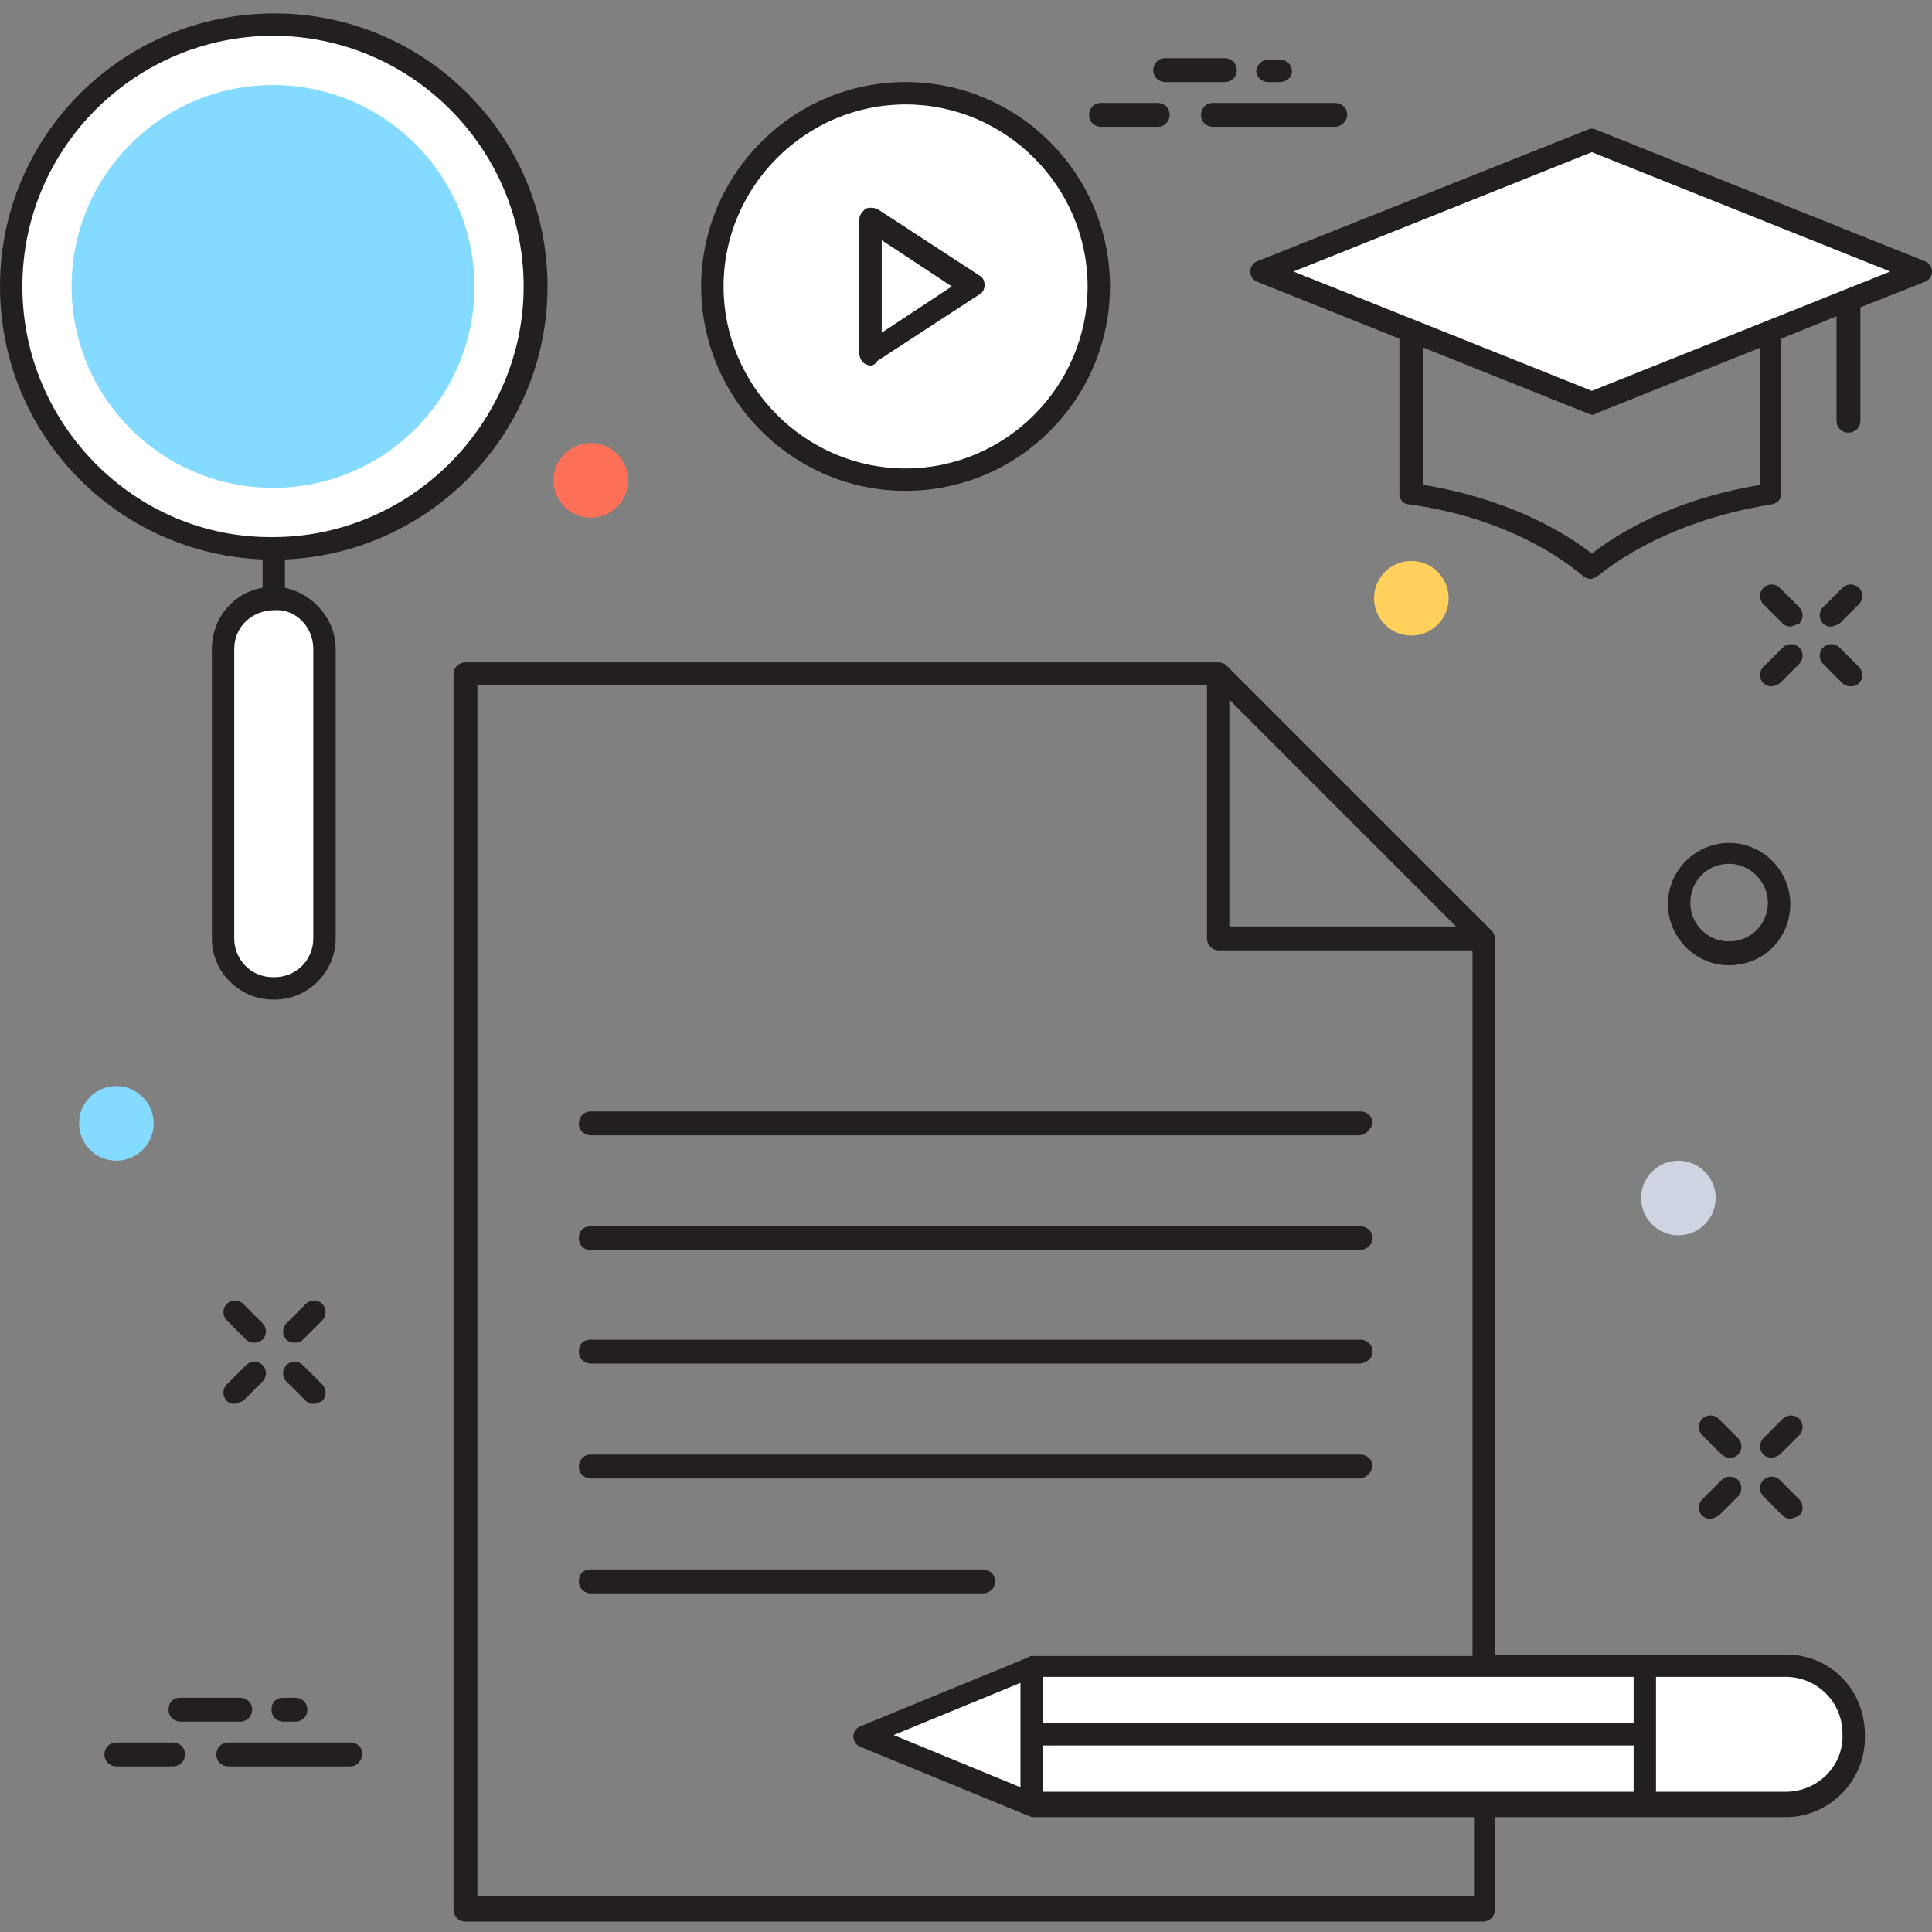 <?xml version="1.0" encoding="utf-8"?>
<!-- Generator: Adobe Illustrator 18.0.0, SVG Export Plug-In . SVG Version: 6.00 Build 0)  -->
<!DOCTYPE svg PUBLIC "-//W3C//DTD SVG 1.1//EN" "http://www.w3.org/Graphics/SVG/1.1/DTD/svg11.dtd">
<svg version="1.1" id="Layer_1" xmlns="http://www.w3.org/2000/svg" xmlns:xlink="http://www.w3.org/1999/xlink" x="0px" y="0px"
	 viewBox="0 0 129.5 129.5" enable-background="new 0 0 129.5 129.5" xml:space="preserve">
<rect x="0" y="0" width="129.5" height="129.5" fill="#808080" stroke="none"/>
<g>
	<g>
		<g>
			<path fill="#231F20" d="M91.1,76.1H39.6c-0.4,0-0.8-0.3-0.8-0.8c0-0.4,0.3-0.8,0.8-0.8h51.6c0.4,0,0.8,0.3,0.8,0.8
				C91.9,75.7,91.5,76.1,91.1,76.1z"/>
		</g>
		<g>
			<path fill="#231F20" d="M91.1,83.8H39.6c-0.4,0-0.8-0.3-0.8-0.8s0.3-0.8,0.8-0.8h51.6c0.4,0,0.8,0.3,0.8,0.8S91.5,83.8,91.1,83.8
				z"/>
		</g>
		<g>
			<path fill="#231F20" d="M91.1,91.4H39.6c-0.4,0-0.8-0.3-0.8-0.8s0.3-0.8,0.8-0.8h51.6c0.4,0,0.8,0.3,0.8,0.8S91.5,91.4,91.1,91.4
				z"/>
		</g>
		<g>
			<path fill="#231F20" d="M91.1,99.1H39.6c-0.4,0-0.8-0.3-0.8-0.8c0-0.4,0.3-0.8,0.8-0.8h51.6c0.4,0,0.8,0.3,0.8,0.8
				C91.9,98.8,91.5,99.1,91.1,99.1z"/>
		</g>
		<g>
			<path fill="#231F20" d="M65.9,106.8H39.6c-0.4,0-0.8-0.3-0.8-0.8s0.3-0.8,0.8-0.8h26.3c0.4,0,0.8,0.3,0.8,0.8
				S66.3,106.8,65.9,106.8z"/>
		</g>
		<polygon fill="#FFFFFF" points="106.7,9.4 84.6,18.2 106.7,27 128.8,18.2 		"/>
		<path fill="#231F20" d="M129,17.5L107,8.7c-0.2-0.1-0.4-0.1-0.6,0l-22.1,8.8c-0.3,0.1-0.5,0.4-0.5,0.7c0,0.3,0.2,0.6,0.5,0.7
			l9.5,3.8v10.4c0,0.4,0.3,0.7,0.6,0.7c4.5,0.6,8.7,2.3,11.7,4.8c0.1,0.1,0.3,0.2,0.5,0.2c0.2,0,0.3-0.1,0.5-0.2
			c3-2.4,7.2-4.1,11.7-4.8c0.4-0.1,0.6-0.4,0.6-0.7V22.7l3.7-1.5v7c0,0.4,0.3,0.8,0.8,0.8c0.4,0,0.8-0.3,0.8-0.8v-7.6l4.3-1.7
			c0.3-0.1,0.5-0.4,0.5-0.7C129.5,17.9,129.3,17.6,129,17.5z M118,32.5c-4.3,0.7-8.3,2.3-11.3,4.6c-3-2.3-7-3.9-11.3-4.6v-9.2
			l11,4.4c0.1,0,0.2,0.1,0.3,0.1c0.1,0,0.2,0,0.3-0.1l11-4.4V32.5z M106.7,26.2l-20-8l20-8l20,8L106.7,26.2z"/>
		<path fill="#FFFFFF" d="M119.7,111.7H69.2v9.2h50.6c2.5,0,4.6-2.1,4.6-4.6v0C124.3,113.7,122.3,111.7,119.7,111.7z"/>
		<path fill="#FFFFFF" d="M110.2,120.9h9.5c2.5,0,4.6-2.1,4.6-4.6v0c0-2.5-2.1-4.6-4.6-4.6h-9.5V120.9z"/>
		<polygon fill="#FFFFFF" points="69.2,120.9 58,116.3 69.2,111.7 		"/>
		<line fill="#FFFFFF" x1="69.2" y1="116.3" x2="110.2" y2="116.3"/>
		<path fill="#231F20" d="M119.7,110.9h-19.5v-48c0-0.2-0.1-0.4-0.2-0.5L82.2,44.6c-0.1-0.1-0.3-0.2-0.5-0.2H31.2
			c-0.4,0-0.8,0.3-0.8,0.8v82.8c0,0.4,0.3,0.8,0.8,0.8h68.2c0.4,0,0.8-0.3,0.8-0.8v-6.2h19.5c2.9,0,5.3-2.4,5.3-5.3
			C125.1,113.3,122.7,110.9,119.7,110.9z M82.4,46.9l15.2,15.2H82.4V46.9z M98.7,127.1H32V45.9h48.9v17c0,0.4,0.3,0.8,0.8,0.8h17
			v47.3H69.2c-0.1,0-0.2,0-0.3,0.1c0,0,0,0,0,0l0,0c0,0,0,0,0,0l-11.2,4.6c-0.3,0.1-0.5,0.4-0.5,0.7c0,0.3,0.2,0.6,0.5,0.7l11.2,4.6
			c0,0,0,0,0,0l0,0c0.1,0,0.2,0.1,0.3,0.1h29.6V127.1z M68.4,112.8v7l-8.5-3.5L68.4,112.8z M109.5,120.1H69.9V117h39.6V120.1z
			 M109.5,115.5H69.9v-3.1h39.6V115.5z M119.7,120.1H111v-7.7h8.7c2.1,0,3.8,1.7,3.8,3.8C123.6,118.4,121.8,120.1,119.7,120.1z"/>
		<circle fill="#FFFFFF" cx="18.3" cy="19.2" r="17.6"/>
		<g>
			<circle fill="#84DBFF" cx="18.3" cy="19.2" r="13.5"/>
		</g>
		<path fill="#FFFFFF" d="M18.4,40.1L18.4,40.1c-1.9,0-3.5,1.5-3.5,3.4v19.4c0,1.9,1.5,3.4,3.4,3.4h0.1c1.9,0,3.4-1.5,3.4-3.4V43.5
			C21.8,41.6,20.2,40.1,18.4,40.1z"/>
		<path fill="#231F20" d="M36.7,19.2c0-10.1-8.2-18.3-18.3-18.3C8.2,0.9,0,9.1,0,19.2c0,9.9,7.8,17.9,17.6,18.3v1.9
			c-1.9,0.3-3.4,2-3.4,4.1v19.4c0,2.3,1.9,4.1,4.1,4.1h0.1c2.3,0,4.1-1.9,4.1-4.1V43.5c0-2-1.5-3.7-3.4-4.1v-1.9
			C28.8,37.1,36.7,29.1,36.7,19.2z M1.5,19.2c0-9.3,7.6-16.8,16.8-16.8c9.3,0,16.8,7.6,16.8,16.8s-7.6,16.8-16.8,16.8
			C9.1,36.1,1.5,28.5,1.5,19.2z M21,43.5v19.4c0,1.5-1.2,2.6-2.6,2.6h-0.1c-1.5,0-2.6-1.2-2.6-2.6V43.5c0-1.5,1.2-2.6,2.7-2.6
			C19.8,40.8,21,42,21,43.5z"/>
		<circle fill="#FFFFFF" cx="60.7" cy="19.2" r="13"/>
		<path fill="#231F20" d="M60.7,32.9c-7.6,0-13.7-6.2-13.7-13.7S53.1,5.5,60.7,5.5c7.6,0,13.7,6.2,13.7,13.7S68.3,32.9,60.7,32.9z
			 M60.7,7C54,7,48.5,12.5,48.5,19.2S54,31.4,60.7,31.4c6.7,0,12.2-5.5,12.2-12.2S67.4,7,60.7,7z"/>
		<polygon fill="#FFFFFF" points="58.4,14.7 58.4,23.7 65.2,19.2 		"/>
		<path fill="#231F20" d="M58.4,24.5c-0.1,0-0.2,0-0.4-0.1c-0.2-0.1-0.4-0.4-0.4-0.7v-9c0-0.3,0.2-0.5,0.4-0.7
			c0.2-0.1,0.5-0.1,0.8,0l6.9,4.5c0.2,0.1,0.3,0.4,0.3,0.6s-0.1,0.5-0.3,0.6l-6.9,4.5C58.7,24.4,58.5,24.5,58.4,24.5z M59.1,16.1
			v6.2l4.7-3.1L59.1,16.1z"/>
		<circle fill="#FFD05B" cx="94.6" cy="40.1" r="2.5"/>
		<circle fill="#FF7058" cx="39.6" cy="32.2" r="2.5"/>
		<circle fill="#CED5E0" cx="112.5" cy="80.3" r="2.5"/>
		<circle fill="#84DBFF" cx="7.8" cy="75.3" r="2.5"/>
		<g>
			<path fill="#231F20" d="M23.5,118.4h-8.2c-0.4,0-0.8-0.3-0.8-0.8c0-0.4,0.3-0.8,0.8-0.8h8.2c0.4,0,0.8,0.3,0.8,0.8
				C24.2,118.1,23.9,118.4,23.5,118.4z"/>
		</g>
		<g>
			<path fill="#231F20" d="M16.1,115.4h-4c-0.4,0-0.8-0.3-0.8-0.8s0.3-0.8,0.8-0.8h4c0.4,0,0.8,0.3,0.8,0.8S16.5,115.4,16.1,115.4z"
				/>
		</g>
		<g>
			<path fill="#231F20" d="M11.6,118.4H7.8c-0.4,0-0.8-0.3-0.8-0.8c0-0.4,0.3-0.8,0.8-0.8h3.8c0.4,0,0.8,0.3,0.8,0.8
				C12.4,118.1,12,118.4,11.6,118.4z"/>
		</g>
		<g>
			<path fill="#231F20" d="M19.8,115.4H19c-0.4,0-0.8-0.3-0.8-0.8s0.3-0.8,0.8-0.8h0.8c0.4,0,0.8,0.3,0.8,0.8S20.2,115.4,19.8,115.4
				z"/>
		</g>
		<g>
			<path fill="#231F20" d="M89.5,8.5h-8.2c-0.4,0-0.8-0.3-0.8-0.8c0-0.4,0.3-0.8,0.8-0.8h8.2c0.4,0,0.8,0.3,0.8,0.8
				C90.3,8.1,89.9,8.5,89.5,8.5z"/>
		</g>
		<g>
			<path fill="#231F20" d="M82.1,5.5h-4c-0.4,0-0.8-0.3-0.8-0.8c0-0.4,0.3-0.8,0.8-0.8h4c0.4,0,0.8,0.3,0.8,0.8
				C82.9,5.2,82.5,5.5,82.1,5.5z"/>
		</g>
		<g>
			<path fill="#231F20" d="M77.6,8.5h-3.8c-0.4,0-0.8-0.3-0.8-0.8c0-0.4,0.3-0.8,0.8-0.8h3.8c0.4,0,0.8,0.3,0.8,0.8
				C78.4,8.1,78.1,8.5,77.6,8.5z"/>
		</g>
		<g>
			<path fill="#231F20" d="M85.8,5.5H85c-0.4,0-0.8-0.3-0.8-0.8C84.3,4.3,84.6,4,85,4h0.8c0.4,0,0.8,0.3,0.8,0.8
				C86.6,5.2,86.2,5.5,85.8,5.5z"/>
		</g>
		<g>
			<path fill="#231F20" d="M122.7,42c-0.2,0-0.4-0.1-0.5-0.2c-0.3-0.3-0.3-0.8,0-1.1l1.3-1.3c0.3-0.3,0.8-0.3,1.1,0
				c0.3,0.3,0.3,0.8,0,1.1l-1.3,1.3C123.1,41.9,122.9,42,122.7,42z"/>
		</g>
		<g>
			<path fill="#231F20" d="M118.7,46c-0.2,0-0.4-0.1-0.5-0.2c-0.3-0.3-0.3-0.8,0-1.1l1.3-1.3c0.3-0.3,0.8-0.3,1.1,0
				c0.3,0.3,0.3,0.8,0,1.1l-1.3,1.3C119,46,118.8,46,118.7,46z"/>
		</g>
		<g>
			<path fill="#231F20" d="M124,46c-0.2,0-0.4-0.1-0.5-0.2l-1.3-1.3c-0.3-0.3-0.3-0.8,0-1.1c0.3-0.3,0.8-0.3,1.1,0l1.3,1.3
				c0.3,0.3,0.3,0.8,0,1.1C124.4,46,124.2,46,124,46z"/>
		</g>
		<g>
			<path fill="#231F20" d="M120,42c-0.2,0-0.4-0.1-0.5-0.2l-1.3-1.3c-0.3-0.3-0.3-0.8,0-1.1c0.3-0.3,0.8-0.3,1.1,0l1.3,1.3
				c0.3,0.3,0.3,0.8,0,1.1C120.3,41.9,120.1,42,120,42z"/>
		</g>
		<g>
			<path fill="#231F20" d="M19.7,90c-0.2,0-0.4-0.1-0.5-0.2c-0.3-0.3-0.3-0.8,0-1.1l1.3-1.3c0.3-0.3,0.8-0.3,1.1,0
				c0.3,0.3,0.3,0.8,0,1.1l-1.3,1.3C20.1,90,19.9,90,19.7,90z"/>
		</g>
		<g>
			<path fill="#231F20" d="M15.7,94.1c-0.2,0-0.4-0.1-0.5-0.2c-0.3-0.3-0.3-0.8,0-1.1l1.3-1.3c0.3-0.3,0.8-0.3,1.1,0
				c0.3,0.3,0.3,0.8,0,1.1l-1.3,1.3C16,94,15.8,94.1,15.7,94.1z"/>
		</g>
		<g>
			<path fill="#231F20" d="M21,94.1c-0.2,0-0.4-0.1-0.5-0.2l-1.3-1.3c-0.3-0.3-0.3-0.8,0-1.1c0.3-0.3,0.8-0.3,1.1,0l1.3,1.3
				c0.3,0.3,0.3,0.8,0,1.1C21.4,94,21.2,94.1,21,94.1z"/>
		</g>
		<g>
			<path fill="#231F20" d="M17,90c-0.2,0-0.4-0.1-0.5-0.2l-1.3-1.3c-0.3-0.3-0.3-0.8,0-1.1c0.3-0.3,0.8-0.3,1.1,0l1.3,1.3
				c0.3,0.3,0.3,0.8,0,1.1C17.3,90,17.1,90,17,90z"/>
		</g>
		<g>
			<path fill="#231F20" d="M118.7,97.7c-0.2,0-0.4-0.1-0.5-0.2c-0.3-0.3-0.3-0.8,0-1.1l1.3-1.3c0.3-0.3,0.8-0.3,1.1,0
				c0.3,0.3,0.3,0.8,0,1.1l-1.3,1.3C119,97.7,118.8,97.7,118.7,97.7z"/>
		</g>
		<g>
			<path fill="#231F20" d="M114.6,101.8c-0.2,0-0.4-0.1-0.5-0.2c-0.3-0.3-0.3-0.8,0-1.1l1.3-1.3c0.3-0.3,0.8-0.3,1.1,0
				c0.3,0.3,0.3,0.8,0,1.1l-1.3,1.3C115,101.7,114.8,101.8,114.6,101.8z"/>
		</g>
		<g>
			<path fill="#231F20" d="M120,101.8c-0.2,0-0.4-0.1-0.5-0.2l-1.3-1.3c-0.3-0.3-0.3-0.8,0-1.1c0.3-0.3,0.8-0.3,1.1,0l1.3,1.3
				c0.3,0.3,0.3,0.8,0,1.1C120.3,101.7,120.1,101.8,120,101.8z"/>
		</g>
		<g>
			<path fill="#231F20" d="M115.9,97.7c-0.2,0-0.4-0.1-0.5-0.2l-1.3-1.3c-0.3-0.3-0.3-0.8,0-1.1c0.3-0.3,0.8-0.3,1.1,0l1.3,1.3
				c0.3,0.3,0.3,0.8,0,1.1C116.3,97.7,116.1,97.7,115.9,97.7z"/>
		</g>
		<path fill="#231F20" d="M115.9,64.7c-2.3,0-4.1-1.9-4.1-4.1c0-2.3,1.9-4.1,4.1-4.1c2.3,0,4.1,1.9,4.1,4.1
			C120,62.9,118.2,64.7,115.9,64.7z M115.9,57.9c-1.5,0-2.6,1.2-2.6,2.6c0,1.5,1.2,2.6,2.6,2.6c1.5,0,2.6-1.2,2.6-2.6
			C118.5,59.1,117.3,57.9,115.9,57.9z"/>
	</g>
</g>
</svg>
